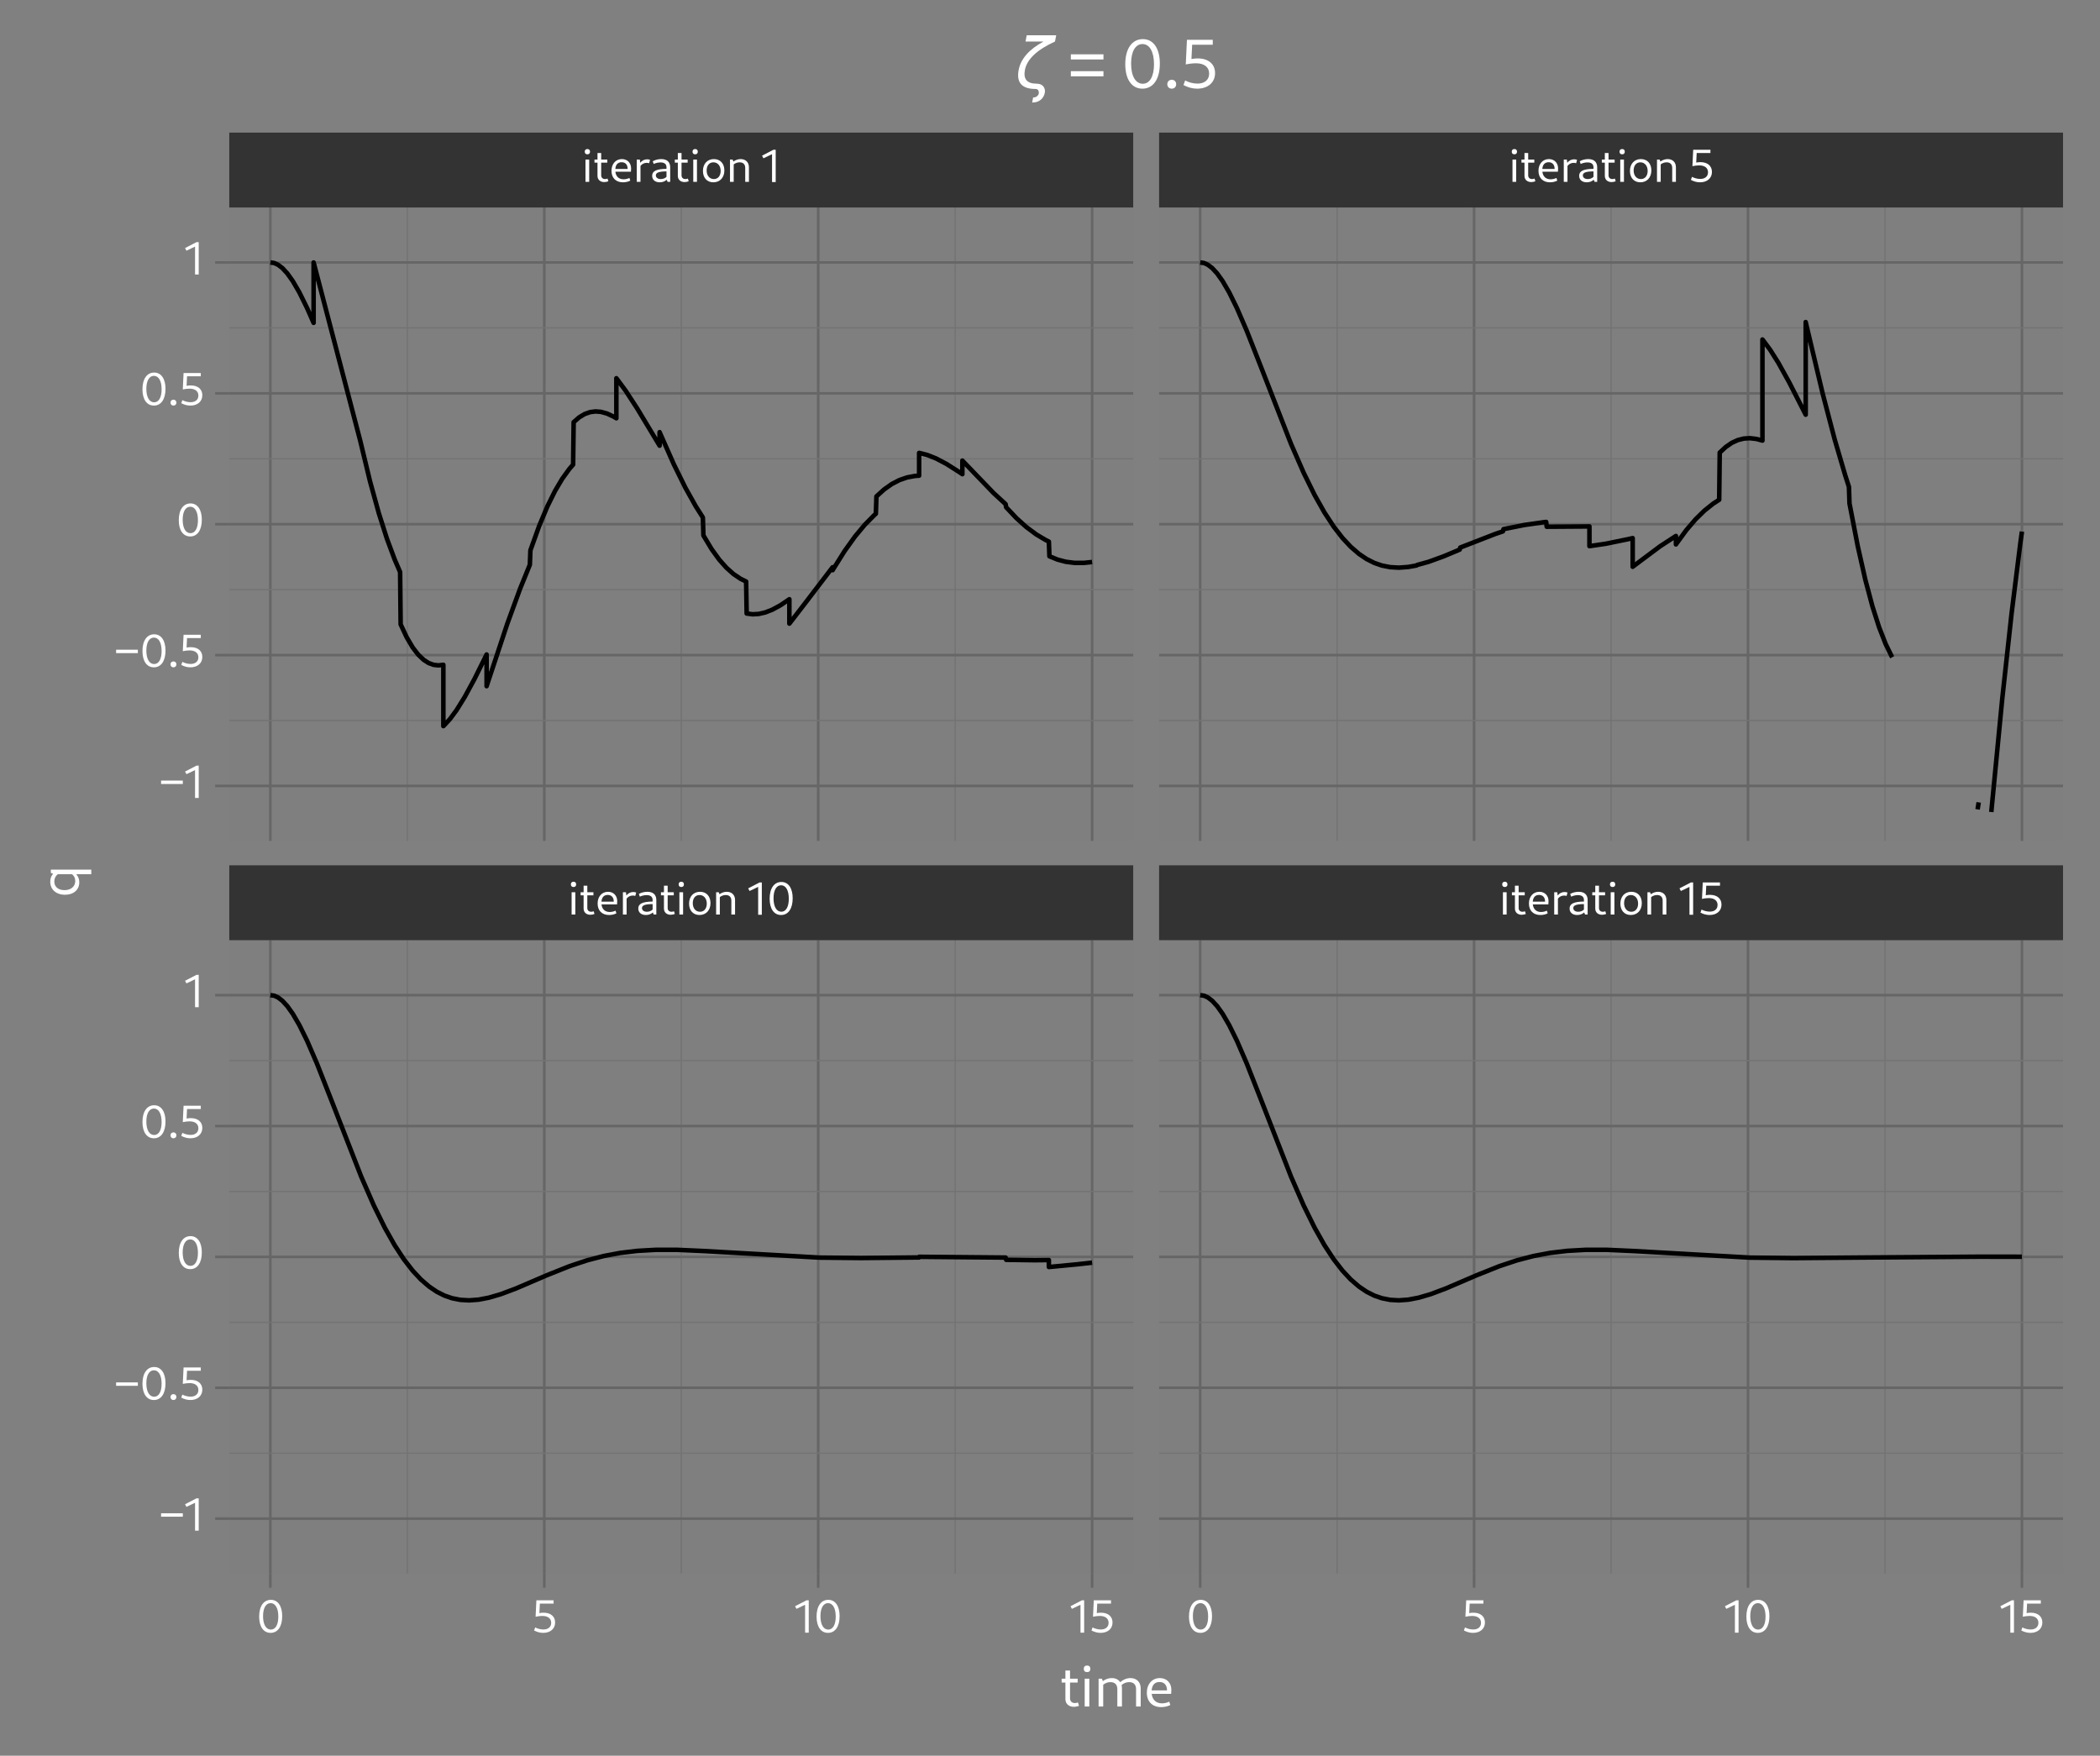 <?xml version="1.0" encoding="utf-8" standalone="no"?>
<!DOCTYPE svg PUBLIC "-//W3C//DTD SVG 1.1//EN"
  "http://www.w3.org/Graphics/SVG/1.1/DTD/svg11.dtd">
<svg xmlns:xlink="http://www.w3.org/1999/xlink" width="408.969pt" height="342.012pt" viewBox="0 0 408.969 342.012" xmlns="http://www.w3.org/2000/svg" version="1.1">
 <rect x="0" y="0" width="408.969" height="342.012" fill="#808080" stroke="none"/>
 <defs>
  <style type="text/css">*{stroke-linejoin: round; stroke-linecap: butt}</style>
 </defs>
 <g id="figure_1">
  <g id="patch_1">
   <path d="M 0 342.012 
L 408.969 342.012 
L 408.969 0 
L 0 0 
L 0 342.012 
z
" style="fill: none; opacity: 0"/>
  </g>
  <g id="axes_1">
   <g id="patch_2">
    <path d="M 44.649 163.806 
L 220.689 163.806 
L 220.689 40.42 
L 44.649 40.42 
z
" style="fill: #7f7f7f"/>
   </g>
   <g id="matplotlib.axis_1">
    <g id="xtick_1">
     <g id="line2d_1">
      <path d="M 52.651 163.806 
L 52.651 40.42 
" clip-path="url(#p2dbe903487)" style="fill: none; stroke: #666666; stroke-width: 0.5"/>
     </g>
    </g>
    <g id="xtick_2">
     <g id="line2d_2">
      <path d="M 105.996 163.806 
L 105.996 40.42 
" clip-path="url(#p2dbe903487)" style="fill: none; stroke: #666666; stroke-width: 0.5"/>
     </g>
    </g>
    <g id="xtick_3">
     <g id="line2d_3">
      <path d="M 159.342 163.806 
L 159.342 40.42 
" clip-path="url(#p2dbe903487)" style="fill: none; stroke: #666666; stroke-width: 0.5"/>
     </g>
    </g>
    <g id="xtick_4">
     <g id="line2d_4">
      <path d="M 212.687 163.806 
L 212.687 40.42 
" clip-path="url(#p2dbe903487)" style="fill: none; stroke: #666666; stroke-width: 0.5"/>
     </g>
    </g>
    <g id="xtick_5">
     <g id="line2d_5">
      <path d="M 79.324 163.806 
L 79.324 40.42 
" clip-path="url(#p2dbe903487)" style="fill: none; stroke: #737373; stroke-width: 0.25"/>
     </g>
    </g>
    <g id="xtick_6">
     <g id="line2d_6">
      <path d="M 132.669 163.806 
L 132.669 40.42 
" clip-path="url(#p2dbe903487)" style="fill: none; stroke: #737373; stroke-width: 0.25"/>
     </g>
    </g>
    <g id="xtick_7">
     <g id="line2d_7">
      <path d="M 186.015 163.806 
L 186.015 40.42 
" clip-path="url(#p2dbe903487)" style="fill: none; stroke: #737373; stroke-width: 0.25"/>
     </g>
    </g>
   </g>
   <g id="matplotlib.axis_2">
    <g id="ytick_1">
     <g id="line2d_8">
      <path d="M 44.649 153.099 
L 220.689 153.099 
" clip-path="url(#p2dbe903487)" style="fill: none; stroke: #666666; stroke-width: 0.5"/>
     </g>
     <g id="line2d_9">
      <path d="M 44.649 153.099 
" style="fill: none; stroke: #000000; stroke-width: 1.5"/>
      <defs>
       <path id="m03a991ebfb" d="M 0 0 
L -2.75 0 
" style="stroke: #666666; stroke-width: 0.5"/>
      </defs>
      <g>
       <use xlink:href="#m03a991ebfb" x="44.649" y="153.099" style="stroke: #666666; stroke-width: 0.5"/>
      </g>
     </g>
     <g id="text_1">
      <!-- −1 -->
      <g style="fill: #ffffff" transform="translate(30.873 155.396) scale(0.088 -0.088)">
       <defs>
        <path id="Cantarell-Regular-2212" d="M 352 1901 
L 3360 1901 
L 3360 2374 
L 352 2374 
L 352 1901 
z
" transform="scale(0.016)"/>
        <path id="Cantarell-Regular-31" d="M 1427 -32 
L 1933 -32 
L 1933 4442 
L 1626 4442 
L 45 3622 
L 237 3258 
L 1427 3827 
L 1427 -32 
z
" transform="scale(0.016)"/>
       </defs>
       <use xlink:href="#Cantarell-Regular-2212"/>
       <use xlink:href="#Cantarell-Regular-31" x="58"/>
      </g>
     </g>
    </g>
    <g id="ytick_2">
     <g id="line2d_10">
      <path d="M 44.649 127.606 
L 220.689 127.606 
" clip-path="url(#p2dbe903487)" style="fill: none; stroke: #666666; stroke-width: 0.5"/>
     </g>
     <g id="line2d_11">
      <path d="M 44.649 127.606 
" style="fill: none; stroke: #000000; stroke-width: 1.5"/>
      <g>
       <use xlink:href="#m03a991ebfb" x="44.649" y="127.606" style="stroke: #666666; stroke-width: 0.5"/>
      </g>
     </g>
     <g id="text_2">
      <!-- −0.5 -->
      <g style="fill: #ffffff" transform="translate(22.117 129.903) scale(0.088 -0.088)">
       <defs>
        <path id="Cantarell-Regular-30" d="M 1952 -64 
C 2944 -64 3558 806 3558 2253 
C 3558 3648 2963 4506 1997 4506 
C 992 4506 371 3629 371 2189 
C 371 787 973 -64 1952 -64 
z
M 1990 390 
C 1325 390 909 1088 909 2253 
C 909 3373 1312 4051 1958 4051 
C 2611 4051 3021 3347 3021 2189 
C 3021 1069 2630 390 1990 390 
z
" transform="scale(0.016)"/>
        <path id="Cantarell-Regular-2e" d="M 819 -64 
C 1062 -64 1229 109 1229 346 
C 1229 582 1062 755 819 755 
C 576 755 410 582 410 346 
C 410 109 576 -64 819 -64 
z
" transform="scale(0.016)"/>
        <path id="Cantarell-Regular-35" d="M 1562 -64 
C 2547 -64 3213 499 3213 1370 
C 3213 2202 2611 2726 1613 2726 
C 1421 2726 1222 2707 1037 2669 
L 1101 3987 
L 3002 3987 
L 3002 4442 
L 621 4442 
L 512 2170 
C 800 2234 1171 2278 1453 2278 
C 2208 2278 2669 1926 2669 1325 
C 2669 749 2246 403 1594 403 
C 1210 403 787 512 454 691 
L 301 269 
C 698 58 1114 -64 1562 -64 
z
" transform="scale(0.016)"/>
       </defs>
       <use xlink:href="#Cantarell-Regular-2212"/>
       <use xlink:href="#Cantarell-Regular-30" x="58"/>
       <use xlink:href="#Cantarell-Regular-2e" x="119.4"/>
       <use xlink:href="#Cantarell-Regular-35" x="145"/>
      </g>
     </g>
    </g>
    <g id="ytick_3">
     <g id="line2d_12">
      <path d="M 44.649 102.113 
L 220.689 102.113 
" clip-path="url(#p2dbe903487)" style="fill: none; stroke: #666666; stroke-width: 0.5"/>
     </g>
     <g id="line2d_13">
      <path d="M 44.649 102.113 
" style="fill: none; stroke: #000000; stroke-width: 1.5"/>
      <g>
       <use xlink:href="#m03a991ebfb" x="44.649" y="102.113" style="stroke: #666666; stroke-width: 0.5"/>
      </g>
     </g>
     <g id="text_3">
      <!-- 0 -->
      <g style="fill: #ffffff" transform="translate(34.295 104.41) scale(0.088 -0.088)">
       <use xlink:href="#Cantarell-Regular-30"/>
      </g>
     </g>
    </g>
    <g id="ytick_4">
     <g id="line2d_14">
      <path d="M 44.649 76.62 
L 220.689 76.62 
" clip-path="url(#p2dbe903487)" style="fill: none; stroke: #666666; stroke-width: 0.5"/>
     </g>
     <g id="line2d_15">
      <path d="M 44.649 76.62 
" style="fill: none; stroke: #000000; stroke-width: 1.5"/>
      <g>
       <use xlink:href="#m03a991ebfb" x="44.649" y="76.62" style="stroke: #666666; stroke-width: 0.5"/>
      </g>
     </g>
     <g id="text_4">
      <!-- 0.5 -->
      <g style="fill: #ffffff" transform="translate(27.221 78.917) scale(0.088 -0.088)">
       <use xlink:href="#Cantarell-Regular-30"/>
       <use xlink:href="#Cantarell-Regular-2e" x="61.4"/>
       <use xlink:href="#Cantarell-Regular-35" x="87"/>
      </g>
     </g>
    </g>
    <g id="ytick_5">
     <g id="line2d_16">
      <path d="M 44.649 51.127 
L 220.689 51.127 
" clip-path="url(#p2dbe903487)" style="fill: none; stroke: #666666; stroke-width: 0.5"/>
     </g>
     <g id="line2d_17">
      <path d="M 44.649 51.127 
" style="fill: none; stroke: #000000; stroke-width: 1.5"/>
      <g>
       <use xlink:href="#m03a991ebfb" x="44.649" y="51.127" style="stroke: #666666; stroke-width: 0.5"/>
      </g>
     </g>
     <g id="text_5">
      <!-- 1 -->
      <g style="fill: #ffffff" transform="translate(35.977 53.424) scale(0.088 -0.088)">
       <use xlink:href="#Cantarell-Regular-31"/>
      </g>
     </g>
    </g>
    <g id="ytick_6">
     <g id="line2d_18">
      <path d="M 44.649 140.352 
L 220.689 140.352 
" clip-path="url(#p2dbe903487)" style="fill: none; stroke: #737373; stroke-width: 0.25"/>
     </g>
    </g>
    <g id="ytick_7">
     <g id="line2d_19">
      <path d="M 44.649 114.859 
L 220.689 114.859 
" clip-path="url(#p2dbe903487)" style="fill: none; stroke: #737373; stroke-width: 0.25"/>
     </g>
    </g>
    <g id="ytick_8">
     <g id="line2d_20">
      <path d="M 44.649 89.366 
L 220.689 89.366 
" clip-path="url(#p2dbe903487)" style="fill: none; stroke: #737373; stroke-width: 0.25"/>
     </g>
    </g>
    <g id="ytick_9">
     <g id="line2d_21">
      <path d="M 44.649 63.873 
L 220.689 63.873 
" clip-path="url(#p2dbe903487)" style="fill: none; stroke: #737373; stroke-width: 0.25"/>
     </g>
    </g>
    <g id="text_6">
     <!-- q -->
     <g style="fill: #ffffff" transform="translate(15.33 174.883) rotate(-90) scale(0.11 -0.11)">
      <defs>
       <path id="Cantarell-Regular-71" d="M 1709 -64 
C 2067 -64 2374 58 2605 275 
L 2605 -1389 
L 3117 -1389 
L 3117 3085 
L 2758 3085 
L 2650 2835 
C 2426 3040 2131 3149 1779 3149 
C 909 3149 333 2496 333 1517 
C 333 570 883 -64 1709 -64 
z
M 2605 2317 
L 2605 736 
C 2432 512 2170 384 1856 384 
C 1242 384 845 864 845 1574 
C 845 2253 1203 2701 1798 2701 
C 2144 2701 2419 2560 2605 2317 
z
" transform="scale(0.016)"/>
      </defs>
      <use xlink:href="#Cantarell-Regular-71"/>
     </g>
    </g>
   </g>
   <g id="line2d_22">
    <path d="M 52.651 51.127 
L 53.397 51.232 
L 54.144 51.572 
L 54.997 52.225 
L 55.956 53.267 
L 57.022 54.763 
L 58.302 56.965 
L 59.795 59.991 
L 61.074 62.891 
L 61.074 51.127 
L 61.181 51.529 
L 70.137 85.782 
L 72.056 93.744 
L 73.762 99.936 
L 75.361 104.961 
L 76.854 108.969 
L 77.92 111.434 
L 78.026 121.627 
L 79.199 124.131 
L 80.372 126.123 
L 81.438 127.515 
L 82.505 128.532 
L 83.464 129.149 
L 84.424 129.503 
L 85.383 129.614 
L 86.343 129.501 
L 86.343 141.443 
L 86.449 141.345 
L 87.622 140.076 
L 88.902 138.346 
L 90.501 135.771 
L 92.42 132.231 
L 94.766 127.495 
L 94.766 133.664 
L 94.872 133.333 
L 98.817 121.437 
L 101.27 114.723 
L 103.189 110.002 
L 103.295 107.195 
L 105.001 102.459 
L 106.601 98.645 
L 108.093 95.628 
L 109.479 93.284 
L 110.865 91.365 
L 111.612 90.5 
L 111.718 82.233 
L 112.785 81.302 
L 113.851 80.657 
L 114.917 80.279 
L 115.983 80.144 
L 117.049 80.232 
L 118.222 80.56 
L 119.502 81.16 
L 120.035 81.476 
L 120.035 73.678 
L 120.141 73.811 
L 121.847 76.123 
L 124.086 79.561 
L 128.244 86.46 
L 128.458 86.815 
L 128.458 84.176 
L 128.564 84.428 
L 131.23 90.456 
L 133.469 94.998 
L 135.495 98.617 
L 136.881 100.801 
L 136.987 104.303 
L 138.587 106.967 
L 140.079 109.028 
L 141.465 110.588 
L 142.851 111.824 
L 144.237 112.756 
L 145.304 113.28 
L 145.41 119.51 
L 146.583 119.66 
L 147.756 119.593 
L 149.035 119.299 
L 150.421 118.756 
L 152.021 117.884 
L 153.727 116.725 
L 153.727 121.478 
L 153.833 121.346 
L 156.925 117.332 
L 162.15 110.49 
L 162.15 111.07 
L 162.256 110.89 
L 164.495 107.321 
L 166.521 104.493 
L 168.44 102.189 
L 170.253 100.359 
L 170.573 100.07 
L 170.679 96.701 
L 172.172 95.347 
L 173.664 94.292 
L 175.157 93.518 
L 176.65 93.003 
L 178.143 92.721 
L 178.995 92.655 
L 178.995 88.224 
L 179.102 88.243 
L 180.595 88.628 
L 182.301 89.308 
L 184.326 90.374 
L 186.885 92.002 
L 187.418 92.367 
L 187.418 89.722 
L 187.525 89.836 
L 193.496 96.042 
L 195.841 98.201 
L 195.948 98.816 
L 197.974 100.958 
L 199.893 102.682 
L 201.812 104.107 
L 203.625 105.184 
L 204.264 105.504 
L 204.371 108.358 
L 205.97 109.013 
L 207.57 109.433 
L 209.276 109.648 
L 211.088 109.647 
L 212.687 109.479 
L 212.687 109.479 
" clip-path="url(#p2dbe903487)" style="fill: none; stroke: #000000; stroke-width: 0.886"/>
   </g>
   <g id="patch_3">
    <path d="M 44.649 40.42 
L 220.689 40.42 
L 220.689 25.833 
L 44.649 25.833 
z
" style="fill: #333333"/>
   </g>
   <g id="text_7">
    <!-- iteration 1 -->
    <g style="fill: #ffffff" transform="translate(113.275 35.423) scale(0.088 -0.088)">
     <defs>
      <path id="Cantarell-Regular-69" d="M 531 0 
L 1043 0 
L 1043 3085 
L 531 3085 
L 531 0 
z
M 794 3808 
C 1024 3808 1158 3942 1158 4173 
C 1158 4403 1024 4538 794 4538 
C 563 4538 429 4403 429 4173 
C 429 3942 563 3808 794 3808 
z
" transform="scale(0.016)"/>
      <path id="Cantarell-Regular-74" d="M 1587 -32 
C 1798 -32 2010 19 2157 83 
L 2042 454 
C 1946 410 1805 384 1696 384 
C 1376 384 1165 589 1165 896 
L 1165 2656 
L 2010 2656 
L 2010 3085 
L 1165 3085 
L 1165 3987 
L 653 3987 
L 653 3085 
L 237 3085 
L 237 2656 
L 653 2656 
L 653 826 
C 653 314 1024 -32 1587 -32 
z
" transform="scale(0.016)"/>
      <path id="Cantarell-Regular-65" d="M 1920 -64 
C 2272 -64 2656 19 2931 166 
L 2816 538 
C 2579 422 2278 352 2010 352 
C 1357 352 947 742 870 1402 
L 3021 1402 
C 3034 1498 3046 1722 3046 1843 
C 3046 2618 2534 3149 1773 3149 
C 915 3149 333 2477 333 1530 
C 333 544 941 -64 1920 -64 
z
M 864 1786 
C 909 2387 1216 2714 1734 2714 
C 2259 2714 2566 2374 2566 1786 
L 864 1786 
z
" transform="scale(0.016)"/>
      <path id="Cantarell-Regular-72" d="M 531 0 
L 1043 0 
L 1043 2202 
C 1242 2470 1555 2630 1901 2630 
C 2022 2630 2138 2611 2240 2573 
L 2368 3046 
C 2234 3091 2099 3117 1958 3117 
C 1587 3117 1242 2938 1011 2637 
L 954 3085 
L 531 3085 
L 531 0 
z
" transform="scale(0.016)"/>
      <path id="Cantarell-Regular-61" d="M 2438 0 
L 2797 0 
L 2797 2003 
C 2797 2739 2362 3149 1555 3149 
C 1152 3149 717 3040 384 2854 
L 512 2477 
C 832 2618 1152 2688 1453 2688 
C 2003 2688 2285 2458 2285 2003 
L 2285 1798 
C 902 1786 301 1498 301 838 
C 301 288 710 -64 1344 -64 
C 1734 -64 2067 64 2317 288 
L 2438 0 
z
M 2285 691 
C 2093 499 1811 384 1491 384 
C 1082 384 813 589 813 896 
C 813 1280 1248 1440 2285 1446 
L 2285 691 
z
" transform="scale(0.016)"/>
      <path id="Cantarell-Regular-6f" d="M 1773 -64 
C 2682 -64 3296 595 3296 1581 
C 3296 2534 2726 3149 1850 3149 
C 941 3149 333 2496 333 1510 
C 333 557 896 -64 1773 -64 
z
M 1843 384 
C 1248 384 845 864 845 1574 
C 845 2259 1210 2701 1779 2701 
C 2374 2701 2784 2214 2784 1510 
C 2784 832 2413 384 1843 384 
z
" transform="scale(0.016)"/>
      <path id="Cantarell-Regular-6e" d="M 2637 0 
L 3149 0 
L 3149 2022 
C 3149 2707 2694 3149 2003 3149 
C 1651 3149 1299 3027 1005 2810 
L 890 3085 
L 531 3085 
L 531 0 
L 1043 0 
L 1043 2413 
C 1280 2598 1562 2701 1862 2701 
C 2362 2701 2637 2419 2637 1920 
L 2637 0 
z
" transform="scale(0.016)"/>
      <path id="Cantarell-Regular-20" transform="scale(0.016)"/>
     </defs>
     <use xlink:href="#Cantarell-Regular-69"/>
     <use xlink:href="#Cantarell-Regular-74" x="24.6"/>
     <use xlink:href="#Cantarell-Regular-65" x="60.7"/>
     <use xlink:href="#Cantarell-Regular-72" x="113.5"/>
     <use xlink:href="#Cantarell-Regular-61" x="151.2"/>
     <use xlink:href="#Cantarell-Regular-74" x="202.4"/>
     <use xlink:href="#Cantarell-Regular-69" x="238.5"/>
     <use xlink:href="#Cantarell-Regular-6f" x="263.1"/>
     <use xlink:href="#Cantarell-Regular-6e" x="319.8"/>
     <use xlink:href="#Cantarell-Regular-20" x="376.5"/>
     <use xlink:href="#Cantarell-Regular-31" x="398.5"/>
    </g>
   </g>
  </g>
  <g id="axes_2">
   <g id="patch_4">
    <path d="M 225.729 163.806 
L 401.769 163.806 
L 401.769 40.42 
L 225.729 40.42 
z
" style="fill: #7f7f7f"/>
   </g>
   <g id="matplotlib.axis_3">
    <g id="xtick_8">
     <g id="line2d_23">
      <path d="M 233.731 163.806 
L 233.731 40.42 
" clip-path="url(#p4e07760065)" style="fill: none; stroke: #666666; stroke-width: 0.5; stroke-linecap: square"/>
     </g>
    </g>
    <g id="xtick_9">
     <g id="line2d_24">
      <path d="M 287.076 163.806 
L 287.076 40.42 
" clip-path="url(#p4e07760065)" style="fill: none; stroke: #666666; stroke-width: 0.5; stroke-linecap: square"/>
     </g>
    </g>
    <g id="xtick_10">
     <g id="line2d_25">
      <path d="M 340.422 163.806 
L 340.422 40.42 
" clip-path="url(#p4e07760065)" style="fill: none; stroke: #666666; stroke-width: 0.5; stroke-linecap: square"/>
     </g>
    </g>
    <g id="xtick_11">
     <g id="line2d_26">
      <path d="M 393.767 163.806 
L 393.767 40.42 
" clip-path="url(#p4e07760065)" style="fill: none; stroke: #666666; stroke-width: 0.5; stroke-linecap: square"/>
     </g>
    </g>
    <g id="xtick_12">
     <g id="line2d_27">
      <path d="M 260.404 163.806 
L 260.404 40.42 
" clip-path="url(#p4e07760065)" style="fill: none; stroke: #737373; stroke-width: 0.25; stroke-linecap: square"/>
     </g>
    </g>
    <g id="xtick_13">
     <g id="line2d_28">
      <path d="M 313.749 163.806 
L 313.749 40.42 
" clip-path="url(#p4e07760065)" style="fill: none; stroke: #737373; stroke-width: 0.25; stroke-linecap: square"/>
     </g>
    </g>
    <g id="xtick_14">
     <g id="line2d_29">
      <path d="M 367.095 163.806 
L 367.095 40.42 
" clip-path="url(#p4e07760065)" style="fill: none; stroke: #737373; stroke-width: 0.25; stroke-linecap: square"/>
     </g>
    </g>
   </g>
   <g id="matplotlib.axis_4">
    <g id="ytick_10">
     <g id="line2d_30">
      <path d="M 225.729 153.099 
L 401.769 153.099 
" clip-path="url(#p4e07760065)" style="fill: none; stroke: #666666; stroke-width: 0.5; stroke-linecap: square"/>
     </g>
    </g>
    <g id="ytick_11">
     <g id="line2d_31">
      <path d="M 225.729 127.606 
L 401.769 127.606 
" clip-path="url(#p4e07760065)" style="fill: none; stroke: #666666; stroke-width: 0.5; stroke-linecap: square"/>
     </g>
    </g>
    <g id="ytick_12">
     <g id="line2d_32">
      <path d="M 225.729 102.113 
L 401.769 102.113 
" clip-path="url(#p4e07760065)" style="fill: none; stroke: #666666; stroke-width: 0.5; stroke-linecap: square"/>
     </g>
    </g>
    <g id="ytick_13">
     <g id="line2d_33">
      <path d="M 225.729 76.62 
L 401.769 76.62 
" clip-path="url(#p4e07760065)" style="fill: none; stroke: #666666; stroke-width: 0.5; stroke-linecap: square"/>
     </g>
    </g>
    <g id="ytick_14">
     <g id="line2d_34">
      <path d="M 225.729 51.127 
L 401.769 51.127 
" clip-path="url(#p4e07760065)" style="fill: none; stroke: #666666; stroke-width: 0.5; stroke-linecap: square"/>
     </g>
    </g>
    <g id="ytick_15">
     <g id="line2d_35">
      <path d="M 225.729 140.352 
L 401.769 140.352 
" clip-path="url(#p4e07760065)" style="fill: none; stroke: #737373; stroke-width: 0.25; stroke-linecap: square"/>
     </g>
    </g>
    <g id="ytick_16">
     <g id="line2d_36">
      <path d="M 225.729 114.859 
L 401.769 114.859 
" clip-path="url(#p4e07760065)" style="fill: none; stroke: #737373; stroke-width: 0.25; stroke-linecap: square"/>
     </g>
    </g>
    <g id="ytick_17">
     <g id="line2d_37">
      <path d="M 225.729 89.366 
L 401.769 89.366 
" clip-path="url(#p4e07760065)" style="fill: none; stroke: #737373; stroke-width: 0.25; stroke-linecap: square"/>
     </g>
    </g>
    <g id="ytick_18">
     <g id="line2d_38">
      <path d="M 225.729 63.873 
L 401.769 63.873 
" clip-path="url(#p4e07760065)" style="fill: none; stroke: #737373; stroke-width: 0.25; stroke-linecap: square"/>
     </g>
    </g>
   </g>
   <g id="line2d_39">
    <path d="M 233.731 51.127 
L 234.477 51.232 
L 235.224 51.572 
L 236.077 52.225 
L 237.036 53.267 
L 238.102 54.763 
L 239.382 56.965 
L 240.875 59.991 
L 242.794 64.423 
L 245.566 71.464 
L 251.43 86.491 
L 253.882 92.095 
L 256.015 96.425 
L 257.934 99.832 
L 259.746 102.6 
L 261.452 104.8 
L 263.051 106.51 
L 264.651 107.892 
L 266.143 108.899 
L 267.636 109.651 
L 269.129 110.166 
L 270.728 110.481 
L 272.434 110.577 
L 274.247 110.444 
L 275.846 110.158 
L 275.952 110.063 
L 278.191 109.444 
L 281.07 108.4 
L 284.269 107.063 
L 284.375 106.662 
L 291.199 104.013 
L 292.692 103.509 
L 292.798 103.076 
L 296.85 102.266 
L 300.795 101.704 
L 301.115 101.669 
L 301.221 102.603 
L 308.578 102.555 
L 309.538 102.537 
L 309.538 106.383 
L 309.644 106.372 
L 312.736 105.917 
L 317.001 105.041 
L 317.961 104.824 
L 317.961 110.405 
L 318.067 110.322 
L 323.292 106.419 
L 326.277 104.473 
L 326.384 104.409 
L 326.384 106.047 
L 326.49 105.889 
L 328.409 103.26 
L 330.222 101.141 
L 331.928 99.472 
L 333.634 98.111 
L 334.807 97.347 
L 334.913 88.161 
L 336.086 87.07 
L 337.259 86.265 
L 338.432 85.726 
L 339.604 85.43 
L 340.777 85.357 
L 342.057 85.505 
L 343.23 85.825 
L 343.23 66.134 
L 343.336 66.262 
L 344.722 68.126 
L 346.322 70.663 
L 348.454 74.504 
L 351.653 80.78 
L 351.653 62.738 
L 351.759 63.204 
L 354.958 76.663 
L 357.303 85.617 
L 359.329 92.517 
L 360.075 94.843 
L 360.182 98.064 
L 361.781 106.343 
L 363.274 112.955 
L 364.66 118.147 
L 365.94 122.153 
L 367.219 125.436 
L 368.392 127.842 
L 368.498 128.033 
M 385.131 157.663 
L 385.344 156.299 
M 387.797 158.178 
L 389.929 136.153 
L 391.742 119.574 
L 393.447 105.899 
L 393.767 103.548 
L 393.767 103.548 
" clip-path="url(#p4e07760065)" style="fill: none; stroke: #000000; stroke-width: 0.886"/>
   </g>
   <g id="patch_5">
    <path d="M 225.729 40.42 
L 401.769 40.42 
L 401.769 25.833 
L 225.729 25.833 
z
" style="fill: #333333"/>
   </g>
   <g id="text_8">
    <!-- iteration 5 -->
    <g style="fill: #ffffff" transform="translate(293.805 35.423) scale(0.088 -0.088)">
     <use xlink:href="#Cantarell-Regular-69"/>
     <use xlink:href="#Cantarell-Regular-74" x="24.6"/>
     <use xlink:href="#Cantarell-Regular-65" x="60.7"/>
     <use xlink:href="#Cantarell-Regular-72" x="113.5"/>
     <use xlink:href="#Cantarell-Regular-61" x="151.2"/>
     <use xlink:href="#Cantarell-Regular-74" x="202.4"/>
     <use xlink:href="#Cantarell-Regular-69" x="238.5"/>
     <use xlink:href="#Cantarell-Regular-6f" x="263.1"/>
     <use xlink:href="#Cantarell-Regular-6e" x="319.8"/>
     <use xlink:href="#Cantarell-Regular-20" x="376.5"/>
     <use xlink:href="#Cantarell-Regular-35" x="398.5"/>
    </g>
   </g>
  </g>
  <g id="axes_3">
   <g id="patch_6">
    <path d="M 44.649 306.532 
L 220.689 306.532 
L 220.689 183.146 
L 44.649 183.146 
z
" style="fill: #7f7f7f"/>
   </g>
   <g id="matplotlib.axis_5">
    <g id="xtick_15">
     <g id="line2d_40">
      <path d="M 52.651 306.532 
L 52.651 183.146 
" clip-path="url(#p60bcb62012)" style="fill: none; stroke: #666666; stroke-width: 0.5; stroke-linecap: square"/>
     </g>
     <g id="line2d_41">
      <path d="M 52.651 306.532 
" style="fill: none; stroke: #000000; stroke-width: 1.5; stroke-linecap: square"/>
      <defs>
       <path id="m53de83476c" d="M 0 0 
L 0 2.75 
" style="stroke: #666666; stroke-width: 0.5"/>
      </defs>
      <g>
       <use xlink:href="#m53de83476c" x="52.651" y="306.532" style="stroke: #666666; stroke-width: 0.5"/>
      </g>
     </g>
     <g id="text_9">
      <!-- 0 -->
      <g style="fill: #ffffff" transform="translate(49.949 317.986) scale(0.088 -0.088)">
       <use xlink:href="#Cantarell-Regular-30"/>
      </g>
     </g>
    </g>
    <g id="xtick_16">
     <g id="line2d_42">
      <path d="M 105.996 306.532 
L 105.996 183.146 
" clip-path="url(#p60bcb62012)" style="fill: none; stroke: #666666; stroke-width: 0.5; stroke-linecap: square"/>
     </g>
     <g id="line2d_43">
      <path d="M 105.996 306.532 
" style="fill: none; stroke: #000000; stroke-width: 1.5; stroke-linecap: square"/>
      <g>
       <use xlink:href="#m53de83476c" x="105.996" y="306.532" style="stroke: #666666; stroke-width: 0.5"/>
      </g>
     </g>
     <g id="text_10">
      <!-- 5 -->
      <g style="fill: #ffffff" transform="translate(103.585 317.986) scale(0.088 -0.088)">
       <use xlink:href="#Cantarell-Regular-35"/>
      </g>
     </g>
    </g>
    <g id="xtick_17">
     <g id="line2d_44">
      <path d="M 159.342 306.532 
L 159.342 183.146 
" clip-path="url(#p60bcb62012)" style="fill: none; stroke: #666666; stroke-width: 0.5; stroke-linecap: square"/>
     </g>
     <g id="line2d_45">
      <path d="M 159.342 306.532 
" style="fill: none; stroke: #000000; stroke-width: 1.5; stroke-linecap: square"/>
      <g>
       <use xlink:href="#m53de83476c" x="159.342" y="306.532" style="stroke: #666666; stroke-width: 0.5"/>
      </g>
     </g>
     <g id="text_11">
      <!-- 10 -->
      <g style="fill: #ffffff" transform="translate(154.779 317.986) scale(0.088 -0.088)">
       <use xlink:href="#Cantarell-Regular-31"/>
       <use xlink:href="#Cantarell-Regular-30" x="42.3"/>
      </g>
     </g>
    </g>
    <g id="xtick_18">
     <g id="line2d_46">
      <path d="M 212.687 306.532 
L 212.687 183.146 
" clip-path="url(#p60bcb62012)" style="fill: none; stroke: #666666; stroke-width: 0.5; stroke-linecap: square"/>
     </g>
     <g id="line2d_47">
      <path d="M 212.687 306.532 
" style="fill: none; stroke: #000000; stroke-width: 1.5; stroke-linecap: square"/>
      <g>
       <use xlink:href="#m53de83476c" x="212.687" y="306.532" style="stroke: #666666; stroke-width: 0.5"/>
      </g>
     </g>
     <g id="text_12">
      <!-- 15 -->
      <g style="fill: #ffffff" transform="translate(208.415 317.986) scale(0.088 -0.088)">
       <use xlink:href="#Cantarell-Regular-31"/>
       <use xlink:href="#Cantarell-Regular-35" x="42.3"/>
      </g>
     </g>
    </g>
    <g id="xtick_19">
     <g id="line2d_48">
      <path d="M 79.324 306.532 
L 79.324 183.146 
" clip-path="url(#p60bcb62012)" style="fill: none; stroke: #737373; stroke-width: 0.25; stroke-linecap: square"/>
     </g>
    </g>
    <g id="xtick_20">
     <g id="line2d_49">
      <path d="M 132.669 306.532 
L 132.669 183.146 
" clip-path="url(#p60bcb62012)" style="fill: none; stroke: #737373; stroke-width: 0.25; stroke-linecap: square"/>
     </g>
    </g>
    <g id="xtick_21">
     <g id="line2d_50">
      <path d="M 186.015 306.532 
L 186.015 183.146 
" clip-path="url(#p60bcb62012)" style="fill: none; stroke: #737373; stroke-width: 0.25; stroke-linecap: square"/>
     </g>
    </g>
   </g>
   <g id="matplotlib.axis_6">
    <g id="ytick_19">
     <g id="line2d_51">
      <path d="M 44.649 295.825 
L 220.689 295.825 
" clip-path="url(#p60bcb62012)" style="fill: none; stroke: #666666; stroke-width: 0.5; stroke-linecap: square"/>
     </g>
     <g id="line2d_52">
      <path d="M 44.649 295.825 
" style="fill: none; stroke: #000000; stroke-width: 1.5; stroke-linecap: square"/>
      <g>
       <use xlink:href="#m03a991ebfb" x="44.649" y="295.825" style="stroke: #666666; stroke-width: 0.5"/>
      </g>
     </g>
     <g id="text_13">
      <!-- −1 -->
      <g style="fill: #ffffff" transform="translate(30.873 298.122) scale(0.088 -0.088)">
       <use xlink:href="#Cantarell-Regular-2212"/>
       <use xlink:href="#Cantarell-Regular-31" x="58"/>
      </g>
     </g>
    </g>
    <g id="ytick_20">
     <g id="line2d_53">
      <path d="M 44.649 270.332 
L 220.689 270.332 
" clip-path="url(#p60bcb62012)" style="fill: none; stroke: #666666; stroke-width: 0.5; stroke-linecap: square"/>
     </g>
     <g id="line2d_54">
      <path d="M 44.649 270.332 
" style="fill: none; stroke: #000000; stroke-width: 1.5; stroke-linecap: square"/>
      <g>
       <use xlink:href="#m03a991ebfb" x="44.649" y="270.332" style="stroke: #666666; stroke-width: 0.5"/>
      </g>
     </g>
     <g id="text_14">
      <!-- −0.5 -->
      <g style="fill: #ffffff" transform="translate(22.117 272.629) scale(0.088 -0.088)">
       <use xlink:href="#Cantarell-Regular-2212"/>
       <use xlink:href="#Cantarell-Regular-30" x="58"/>
       <use xlink:href="#Cantarell-Regular-2e" x="119.4"/>
       <use xlink:href="#Cantarell-Regular-35" x="145"/>
      </g>
     </g>
    </g>
    <g id="ytick_21">
     <g id="line2d_55">
      <path d="M 44.649 244.839 
L 220.689 244.839 
" clip-path="url(#p60bcb62012)" style="fill: none; stroke: #666666; stroke-width: 0.5; stroke-linecap: square"/>
     </g>
     <g id="line2d_56">
      <path d="M 44.649 244.839 
" style="fill: none; stroke: #000000; stroke-width: 1.5; stroke-linecap: square"/>
      <g>
       <use xlink:href="#m03a991ebfb" x="44.649" y="244.839" style="stroke: #666666; stroke-width: 0.5"/>
      </g>
     </g>
     <g id="text_15">
      <!-- 0 -->
      <g style="fill: #ffffff" transform="translate(34.295 247.136) scale(0.088 -0.088)">
       <use xlink:href="#Cantarell-Regular-30"/>
      </g>
     </g>
    </g>
    <g id="ytick_22">
     <g id="line2d_57">
      <path d="M 44.649 219.346 
L 220.689 219.346 
" clip-path="url(#p60bcb62012)" style="fill: none; stroke: #666666; stroke-width: 0.5; stroke-linecap: square"/>
     </g>
     <g id="line2d_58">
      <path d="M 44.649 219.346 
" style="fill: none; stroke: #000000; stroke-width: 1.5; stroke-linecap: square"/>
      <g>
       <use xlink:href="#m03a991ebfb" x="44.649" y="219.346" style="stroke: #666666; stroke-width: 0.5"/>
      </g>
     </g>
     <g id="text_16">
      <!-- 0.5 -->
      <g style="fill: #ffffff" transform="translate(27.221 221.643) scale(0.088 -0.088)">
       <use xlink:href="#Cantarell-Regular-30"/>
       <use xlink:href="#Cantarell-Regular-2e" x="61.4"/>
       <use xlink:href="#Cantarell-Regular-35" x="87"/>
      </g>
     </g>
    </g>
    <g id="ytick_23">
     <g id="line2d_59">
      <path d="M 44.649 193.853 
L 220.689 193.853 
" clip-path="url(#p60bcb62012)" style="fill: none; stroke: #666666; stroke-width: 0.5; stroke-linecap: square"/>
     </g>
     <g id="line2d_60">
      <path d="M 44.649 193.853 
" style="fill: none; stroke: #000000; stroke-width: 1.5; stroke-linecap: square"/>
      <g>
       <use xlink:href="#m03a991ebfb" x="44.649" y="193.853" style="stroke: #666666; stroke-width: 0.5"/>
      </g>
     </g>
     <g id="text_17">
      <!-- 1 -->
      <g style="fill: #ffffff" transform="translate(35.977 196.15) scale(0.088 -0.088)">
       <use xlink:href="#Cantarell-Regular-31"/>
      </g>
     </g>
    </g>
    <g id="ytick_24">
     <g id="line2d_61">
      <path d="M 44.649 283.078 
L 220.689 283.078 
" clip-path="url(#p60bcb62012)" style="fill: none; stroke: #737373; stroke-width: 0.25; stroke-linecap: square"/>
     </g>
    </g>
    <g id="ytick_25">
     <g id="line2d_62">
      <path d="M 44.649 257.585 
L 220.689 257.585 
" clip-path="url(#p60bcb62012)" style="fill: none; stroke: #737373; stroke-width: 0.25; stroke-linecap: square"/>
     </g>
    </g>
    <g id="ytick_26">
     <g id="line2d_63">
      <path d="M 44.649 232.092 
L 220.689 232.092 
" clip-path="url(#p60bcb62012)" style="fill: none; stroke: #737373; stroke-width: 0.25; stroke-linecap: square"/>
     </g>
    </g>
    <g id="ytick_27">
     <g id="line2d_64">
      <path d="M 44.649 206.599 
L 220.689 206.599 
" clip-path="url(#p60bcb62012)" style="fill: none; stroke: #737373; stroke-width: 0.25; stroke-linecap: square"/>
     </g>
    </g>
   </g>
   <g id="line2d_65">
    <path d="M 52.651 193.853 
L 53.397 193.958 
L 54.144 194.298 
L 54.997 194.951 
L 55.956 195.993 
L 57.022 197.489 
L 58.302 199.691 
L 59.795 202.717 
L 61.714 207.149 
L 64.486 214.19 
L 70.35 229.217 
L 72.802 234.821 
L 74.935 239.151 
L 76.854 242.558 
L 78.666 245.326 
L 80.372 247.526 
L 81.971 249.236 
L 83.571 250.618 
L 85.063 251.625 
L 86.556 252.377 
L 88.049 252.892 
L 89.648 253.207 
L 91.354 253.303 
L 93.167 253.17 
L 95.192 252.785 
L 97.538 252.099 
L 100.523 250.975 
L 106.494 248.411 
L 110.972 246.625 
L 114.384 245.496 
L 117.582 244.665 
L 120.781 244.062 
L 124.086 243.665 
L 127.711 243.46 
L 131.87 243.46 
L 137.2 243.701 
L 159.591 244.975 
L 167.694 245.058 
L 177.823 244.955 
L 178.995 244.945 
L 178.995 244.821 
L 179.102 244.821 
L 195.841 244.966 
L 195.948 245.407 
L 201.492 245.484 
L 204.264 245.455 
L 204.264 246.808 
L 204.371 246.8 
L 209.809 246.279 
L 212.687 245.959 
L 212.687 245.959 
" clip-path="url(#p60bcb62012)" style="fill: none; stroke: #000000; stroke-width: 0.886"/>
   </g>
   <g id="patch_7">
    <path d="M 44.649 183.146 
L 220.689 183.146 
L 220.689 168.559 
L 44.649 168.559 
z
" style="fill: #333333"/>
   </g>
   <g id="text_18">
    <!-- iteration 10 -->
    <g style="fill: #ffffff" transform="translate(110.573 178.149) scale(0.088 -0.088)">
     <use xlink:href="#Cantarell-Regular-69"/>
     <use xlink:href="#Cantarell-Regular-74" x="24.6"/>
     <use xlink:href="#Cantarell-Regular-65" x="60.7"/>
     <use xlink:href="#Cantarell-Regular-72" x="113.5"/>
     <use xlink:href="#Cantarell-Regular-61" x="151.2"/>
     <use xlink:href="#Cantarell-Regular-74" x="202.4"/>
     <use xlink:href="#Cantarell-Regular-69" x="238.5"/>
     <use xlink:href="#Cantarell-Regular-6f" x="263.1"/>
     <use xlink:href="#Cantarell-Regular-6e" x="319.8"/>
     <use xlink:href="#Cantarell-Regular-20" x="376.5"/>
     <use xlink:href="#Cantarell-Regular-31" x="398.5"/>
     <use xlink:href="#Cantarell-Regular-30" x="440.8"/>
    </g>
   </g>
  </g>
  <g id="axes_4">
   <g id="patch_8">
    <path d="M 225.729 306.532 
L 401.769 306.532 
L 401.769 183.146 
L 225.729 183.146 
z
" style="fill: #7f7f7f"/>
   </g>
   <g id="matplotlib.axis_7">
    <g id="xtick_22">
     <g id="line2d_66">
      <path d="M 233.731 306.532 
L 233.731 183.146 
" clip-path="url(#p764fdedca4)" style="fill: none; stroke: #666666; stroke-width: 0.5; stroke-linecap: square"/>
     </g>
     <g id="line2d_67">
      <path d="M 233.731 306.532 
" style="fill: none; stroke: #000000; stroke-width: 1.5; stroke-linecap: square"/>
      <g>
       <use xlink:href="#m53de83476c" x="233.731" y="306.532" style="stroke: #666666; stroke-width: 0.5"/>
      </g>
     </g>
     <g id="text_19">
      <!-- 0 -->
      <g style="fill: #ffffff" transform="translate(231.029 317.986) scale(0.088 -0.088)">
       <use xlink:href="#Cantarell-Regular-30"/>
      </g>
     </g>
    </g>
    <g id="xtick_23">
     <g id="line2d_68">
      <path d="M 287.076 306.532 
L 287.076 183.146 
" clip-path="url(#p764fdedca4)" style="fill: none; stroke: #666666; stroke-width: 0.5; stroke-linecap: square"/>
     </g>
     <g id="line2d_69">
      <path d="M 287.076 306.532 
" style="fill: none; stroke: #000000; stroke-width: 1.5; stroke-linecap: square"/>
      <g>
       <use xlink:href="#m53de83476c" x="287.076" y="306.532" style="stroke: #666666; stroke-width: 0.5"/>
      </g>
     </g>
     <g id="text_20">
      <!-- 5 -->
      <g style="fill: #ffffff" transform="translate(284.665 317.986) scale(0.088 -0.088)">
       <use xlink:href="#Cantarell-Regular-35"/>
      </g>
     </g>
    </g>
    <g id="xtick_24">
     <g id="line2d_70">
      <path d="M 340.422 306.532 
L 340.422 183.146 
" clip-path="url(#p764fdedca4)" style="fill: none; stroke: #666666; stroke-width: 0.5; stroke-linecap: square"/>
     </g>
     <g id="line2d_71">
      <path d="M 340.422 306.532 
" style="fill: none; stroke: #000000; stroke-width: 1.5; stroke-linecap: square"/>
      <g>
       <use xlink:href="#m53de83476c" x="340.422" y="306.532" style="stroke: #666666; stroke-width: 0.5"/>
      </g>
     </g>
     <g id="text_21">
      <!-- 10 -->
      <g style="fill: #ffffff" transform="translate(335.859 317.986) scale(0.088 -0.088)">
       <use xlink:href="#Cantarell-Regular-31"/>
       <use xlink:href="#Cantarell-Regular-30" x="42.3"/>
      </g>
     </g>
    </g>
    <g id="xtick_25">
     <g id="line2d_72">
      <path d="M 393.767 306.532 
L 393.767 183.146 
" clip-path="url(#p764fdedca4)" style="fill: none; stroke: #666666; stroke-width: 0.5; stroke-linecap: square"/>
     </g>
     <g id="line2d_73">
      <path d="M 393.767 306.532 
" style="fill: none; stroke: #000000; stroke-width: 1.5; stroke-linecap: square"/>
      <g>
       <use xlink:href="#m53de83476c" x="393.767" y="306.532" style="stroke: #666666; stroke-width: 0.5"/>
      </g>
     </g>
     <g id="text_22">
      <!-- 15 -->
      <g style="fill: #ffffff" transform="translate(389.495 317.986) scale(0.088 -0.088)">
       <use xlink:href="#Cantarell-Regular-31"/>
       <use xlink:href="#Cantarell-Regular-35" x="42.3"/>
      </g>
     </g>
    </g>
    <g id="xtick_26">
     <g id="line2d_74">
      <path d="M 260.404 306.532 
L 260.404 183.146 
" clip-path="url(#p764fdedca4)" style="fill: none; stroke: #737373; stroke-width: 0.25; stroke-linecap: square"/>
     </g>
    </g>
    <g id="xtick_27">
     <g id="line2d_75">
      <path d="M 313.749 306.532 
L 313.749 183.146 
" clip-path="url(#p764fdedca4)" style="fill: none; stroke: #737373; stroke-width: 0.25; stroke-linecap: square"/>
     </g>
    </g>
    <g id="xtick_28">
     <g id="line2d_76">
      <path d="M 367.095 306.532 
L 367.095 183.146 
" clip-path="url(#p764fdedca4)" style="fill: none; stroke: #737373; stroke-width: 0.25; stroke-linecap: square"/>
     </g>
    </g>
    <g id="text_23">
     <!-- time -->
     <g style="fill: #ffffff" transform="translate(206.335 332.425) scale(0.11 -0.11)">
      <defs>
       <path id="Cantarell-Regular-6d" d="M 4678 0 
L 5190 0 
L 5190 2022 
C 5190 2707 4742 3149 4058 3149 
C 3648 3149 3245 2982 2931 2688 
C 2739 2982 2413 3149 1990 3149 
C 1638 3149 1293 3027 1005 2816 
L 890 3085 
L 531 3085 
L 531 0 
L 1043 0 
L 1043 2413 
C 1274 2598 1549 2701 1843 2701 
C 2336 2701 2605 2419 2605 1920 
L 2605 0 
L 3117 0 
L 3117 2022 
C 3117 2150 3104 2266 3072 2374 
C 3309 2586 3603 2701 3917 2701 
C 4410 2701 4678 2419 4678 1920 
L 4678 0 
z
" transform="scale(0.016)"/>
      </defs>
      <use xlink:href="#Cantarell-Regular-74"/>
      <use xlink:href="#Cantarell-Regular-69" x="36.1"/>
      <use xlink:href="#Cantarell-Regular-6d" x="60.7"/>
      <use xlink:href="#Cantarell-Regular-65" x="149.3"/>
     </g>
    </g>
   </g>
   <g id="matplotlib.axis_8">
    <g id="ytick_28">
     <g id="line2d_77">
      <path d="M 225.729 295.825 
L 401.769 295.825 
" clip-path="url(#p764fdedca4)" style="fill: none; stroke: #666666; stroke-width: 0.5; stroke-linecap: square"/>
     </g>
    </g>
    <g id="ytick_29">
     <g id="line2d_78">
      <path d="M 225.729 270.332 
L 401.769 270.332 
" clip-path="url(#p764fdedca4)" style="fill: none; stroke: #666666; stroke-width: 0.5; stroke-linecap: square"/>
     </g>
    </g>
    <g id="ytick_30">
     <g id="line2d_79">
      <path d="M 225.729 244.839 
L 401.769 244.839 
" clip-path="url(#p764fdedca4)" style="fill: none; stroke: #666666; stroke-width: 0.5; stroke-linecap: square"/>
     </g>
    </g>
    <g id="ytick_31">
     <g id="line2d_80">
      <path d="M 225.729 219.346 
L 401.769 219.346 
" clip-path="url(#p764fdedca4)" style="fill: none; stroke: #666666; stroke-width: 0.5; stroke-linecap: square"/>
     </g>
    </g>
    <g id="ytick_32">
     <g id="line2d_81">
      <path d="M 225.729 193.853 
L 401.769 193.853 
" clip-path="url(#p764fdedca4)" style="fill: none; stroke: #666666; stroke-width: 0.5; stroke-linecap: square"/>
     </g>
    </g>
    <g id="ytick_33">
     <g id="line2d_82">
      <path d="M 225.729 283.078 
L 401.769 283.078 
" clip-path="url(#p764fdedca4)" style="fill: none; stroke: #737373; stroke-width: 0.25; stroke-linecap: square"/>
     </g>
    </g>
    <g id="ytick_34">
     <g id="line2d_83">
      <path d="M 225.729 257.585 
L 401.769 257.585 
" clip-path="url(#p764fdedca4)" style="fill: none; stroke: #737373; stroke-width: 0.25; stroke-linecap: square"/>
     </g>
    </g>
    <g id="ytick_35">
     <g id="line2d_84">
      <path d="M 225.729 232.092 
L 401.769 232.092 
" clip-path="url(#p764fdedca4)" style="fill: none; stroke: #737373; stroke-width: 0.25; stroke-linecap: square"/>
     </g>
    </g>
    <g id="ytick_36">
     <g id="line2d_85">
      <path d="M 225.729 206.599 
L 401.769 206.599 
" clip-path="url(#p764fdedca4)" style="fill: none; stroke: #737373; stroke-width: 0.25; stroke-linecap: square"/>
     </g>
    </g>
   </g>
   <g id="line2d_86">
    <path d="M 233.731 193.853 
L 234.477 193.958 
L 235.224 194.298 
L 236.077 194.951 
L 237.036 195.993 
L 238.102 197.489 
L 239.382 199.691 
L 240.875 202.717 
L 242.794 207.149 
L 245.566 214.19 
L 251.43 229.217 
L 253.882 234.821 
L 256.015 239.151 
L 257.934 242.558 
L 259.746 245.326 
L 261.452 247.526 
L 263.051 249.236 
L 264.651 250.618 
L 266.143 251.625 
L 267.636 252.377 
L 269.129 252.892 
L 270.728 253.207 
L 272.434 253.303 
L 274.247 253.17 
L 276.272 252.785 
L 278.618 252.099 
L 281.603 250.975 
L 287.574 248.411 
L 292.052 246.625 
L 295.464 245.496 
L 298.662 244.665 
L 301.861 244.062 
L 305.166 243.665 
L 308.791 243.46 
L 312.95 243.46 
L 318.28 243.701 
L 340.777 244.978 
L 349.307 245.072 
L 362.634 244.961 
L 385.131 244.801 
L 393.767 244.805 
L 393.767 244.805 
" clip-path="url(#p764fdedca4)" style="fill: none; stroke: #000000; stroke-width: 0.886"/>
   </g>
   <g id="patch_9">
    <path d="M 225.729 183.146 
L 401.769 183.146 
L 401.769 168.559 
L 225.729 168.559 
z
" style="fill: #333333"/>
   </g>
   <g id="text_24">
    <!-- iteration 15 -->
    <g style="fill: #ffffff" transform="translate(291.944 178.149) scale(0.088 -0.088)">
     <use xlink:href="#Cantarell-Regular-69"/>
     <use xlink:href="#Cantarell-Regular-74" x="24.6"/>
     <use xlink:href="#Cantarell-Regular-65" x="60.7"/>
     <use xlink:href="#Cantarell-Regular-72" x="113.5"/>
     <use xlink:href="#Cantarell-Regular-61" x="151.2"/>
     <use xlink:href="#Cantarell-Regular-74" x="202.4"/>
     <use xlink:href="#Cantarell-Regular-69" x="238.5"/>
     <use xlink:href="#Cantarell-Regular-6f" x="263.1"/>
     <use xlink:href="#Cantarell-Regular-6e" x="319.8"/>
     <use xlink:href="#Cantarell-Regular-20" x="376.5"/>
     <use xlink:href="#Cantarell-Regular-31" x="398.5"/>
     <use xlink:href="#Cantarell-Regular-35" x="440.8"/>
    </g>
   </g>
  </g>
  <g id="text_25">
   <!-- $\zeta$ = 0.5 -->
   <g style="fill: #ffffff" transform="translate(197.715 17.139) scale(0.132 -0.132)">
    <defs>
     <path id="DejaVuSans-Oblique-3b6" d="M 1966 397 
Q 2378 394 2578 159 
Q 2794 -88 2722 -463 
Q 2650 -822 2372 -1072 
Q 2069 -1344 1559 -1344 
Q 1606 -1109 1650 -872 
Q 1863 -888 2022 -750 
Q 2144 -641 2166 -525 
Q 2197 -359 2125 -222 
Q 2050 -91 1872 -91 
Q -22 -91 316 1669 
Q 616 3206 2609 4284 
L 947 4284 
L 1059 4863 
L 3778 4863 
L 3666 4284 
Q 1181 3147 894 1669 
Q 647 397 1966 397 
z
" transform="scale(0.016)"/>
     <path id="Cantarell-Regular-3d" d="M 352 1075 
L 3360 1075 
L 3360 1549 
L 352 1549 
L 352 1075 
z
M 352 2630 
L 3360 2630 
L 3360 3104 
L 352 3104 
L 352 2630 
z
" transform="scale(0.016)"/>
    </defs>
    <use xlink:href="#DejaVuSans-Oblique-3b6" transform="translate(0 0.016)"/>
    <use xlink:href="#Cantarell-Regular-20" transform="translate(54.395 0.016)"/>
    <use xlink:href="#Cantarell-Regular-3d" transform="translate(76.395 0.016)"/>
    <use xlink:href="#Cantarell-Regular-20" transform="translate(134.395 0.016)"/>
    <use xlink:href="#Cantarell-Regular-30" transform="translate(156.394 0.016)"/>
    <use xlink:href="#Cantarell-Regular-2e" transform="translate(217.794 0.016)"/>
    <use xlink:href="#Cantarell-Regular-35" transform="translate(243.394 0.016)"/>
   </g>
  </g>
 </g>
 <defs>
  <clipPath id="p2dbe903487">
   <rect x="44.649" y="40.42" width="176.04" height="123.386"/>
  </clipPath>
  <clipPath id="p4e07760065">
   <rect x="225.729" y="40.42" width="176.04" height="123.386"/>
  </clipPath>
  <clipPath id="p60bcb62012">
   <rect x="44.649" y="183.146" width="176.04" height="123.386"/>
  </clipPath>
  <clipPath id="p764fdedca4">
   <rect x="225.729" y="183.146" width="176.04" height="123.386"/>
  </clipPath>
 </defs>
</svg>
